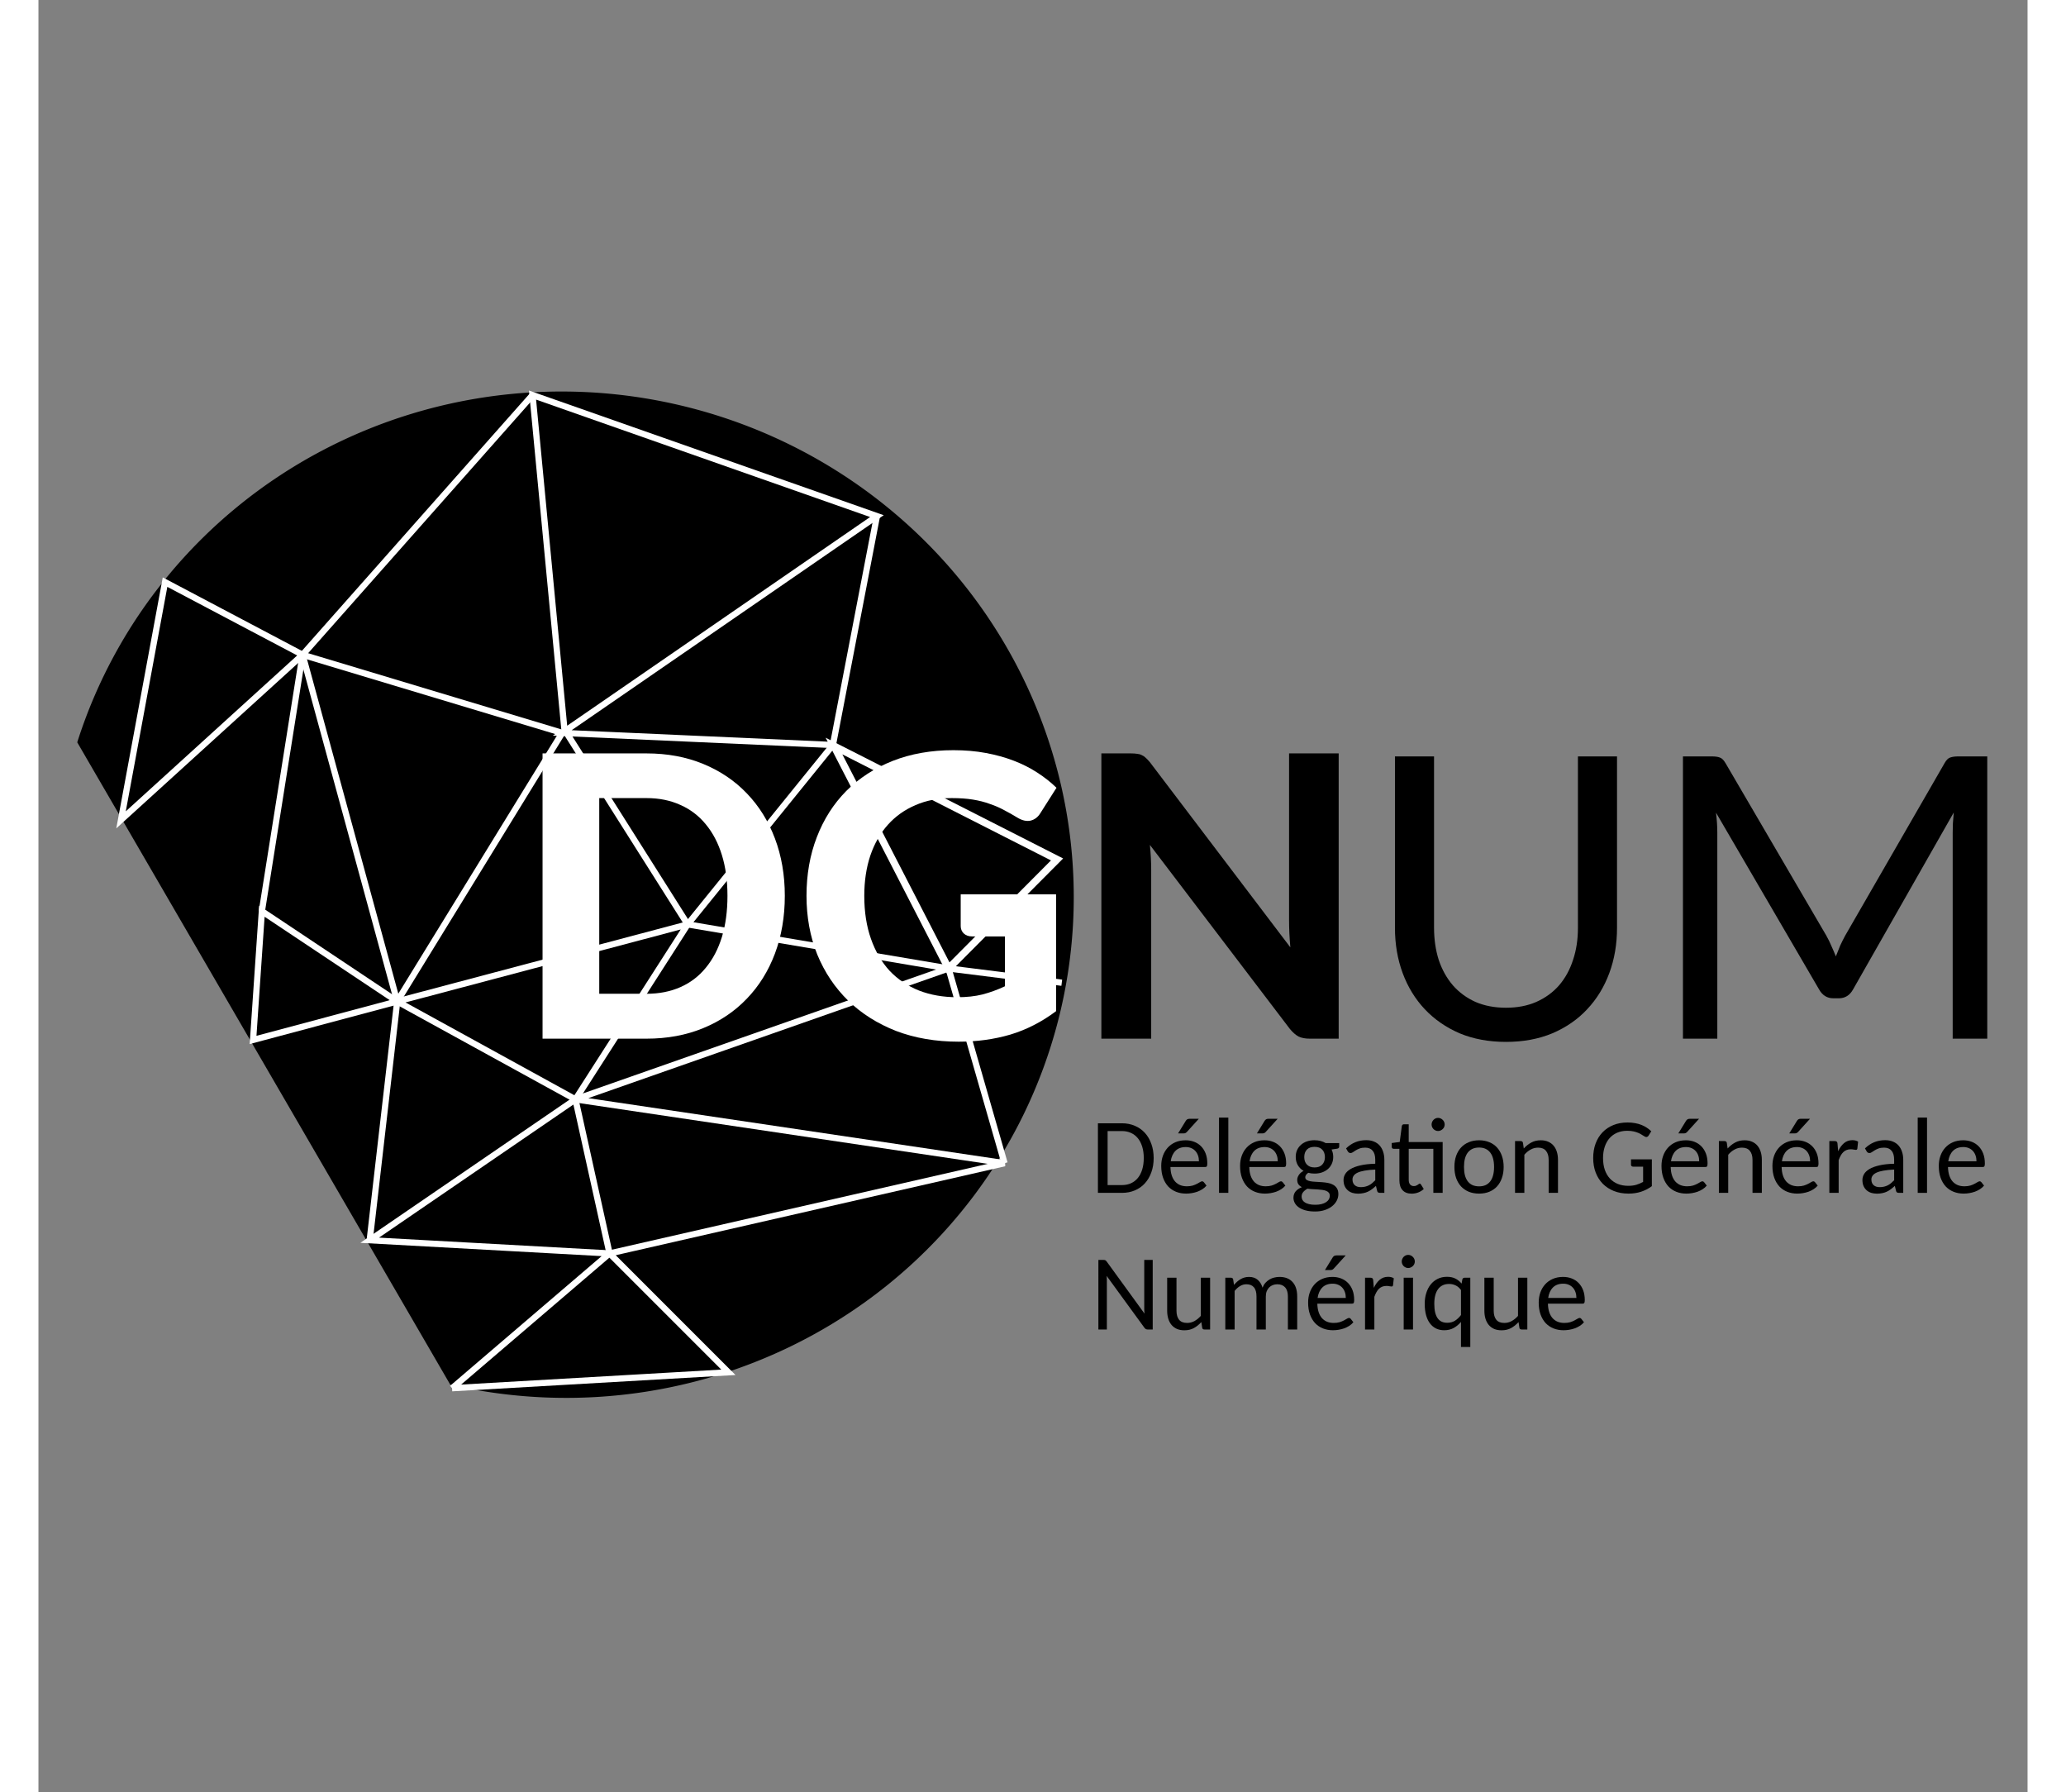 <?xml version="1.0" encoding="UTF-8" standalone="no"?>
<svg
   version="1.1"
   id="Calque_1"
   x="0"
   y="0"
   width="113"
   height="98"
   viewBox="0 0 635 572"
   xml:space="preserve"
   sodipodi:docname="republique-francaise-logo.svg"
   inkscape:version="1.2.1 (9c6d41e410, 2022-07-14)"
   xmlns:inkscape="http://www.inkscape.org/namespaces/inkscape"
   xmlns:sodipodi="http://sodipodi.sourceforge.net/DTD/sodipodi-0.dtd"
   xmlns="http://www.w3.org/2000/svg"
   xmlns:svg="http://www.w3.org/2000/svg"><rect x="0" y="0" width="635" height="572" fill="#808080" stroke="none"/><defs
     id="defs5373" /><sodipodi:namedview
     id="namedview5371"
     pagecolor="#ffffff"
     bordercolor="#666666"
     borderopacity="1.0"
     inkscape:showpageshadow="2"
     inkscape:pageopacity="0.0"
     inkscape:pagecheckerboard="0"
     inkscape:deskcolor="#d1d1d1"
     showgrid="false"
     showguides="true"
     inkscape:zoom="5.8733155"
     inkscape:cx="27.326984"
     inkscape:cy="48.609682"
     inkscape:window-width="1920"
     inkscape:window-height="1001"
     inkscape:window-x="-9"
     inkscape:window-y="-9"
     inkscape:window-maximized="1"
     inkscape:current-layer="text4325-7-8-6-7-3-6"><sodipodi:guide
       position="315.737,564.05"
       orientation="0,-1"
       id="guide5994"
       inkscape:locked="false" /><sodipodi:guide
       position="22.006,493.492"
       orientation="1,0"
       id="guide5996"
       inkscape:locked="false" /><sodipodi:guide
       position="109.551,7.538"
       orientation="0,-1"
       id="guide5998"
       inkscape:locked="false" /><sodipodi:guide
       position="615.688,347.408"
       orientation="1,0"
       id="guide6000"
       inkscape:locked="false" /></sodipodi:namedview><style
     id="style5350">.st0{fill:#1f356c}</style><g
     id="g5629"
     transform="matrix(0.249,0,0,0.249,377.59,300.511)"><g
       id="g6866"
       transform="translate(-7.286,16.138)"><g
         id="g4026-0-6"
         transform="matrix(4.196,0,0,4.196,-11066.119,770.114)"><g
           id="g5762-0-7-2-5-3-7"
           transform="translate(341.658,-1227.51)"><path
             style="opacity:1;fill:#000000;fill-opacity:1;stroke:none;stroke-width:36.811;stroke-dasharray:36.811, 36.811;stop-color:#000000"
             id="path15082-0-7-1-4-8-4"
             transform="matrix(-0.14,-0.99,0.991,-0.132,0,0)"
             d="m -1228.105,1792.028 a 153.875,155.697 0 0 1 74.988,203.616 153.875,155.697 0 0 1 -199.205,81.169 153.875,155.697 0 0 1 -85.396,-199.375" /><g
             id="g17548-0-7-0-0-48-3"
             style="fill:none;fill-opacity:1;stroke:#ffffff;stroke-opacity:1"><path
               style="fill:none;fill-opacity:1;stroke:#ffffff;stroke-width:2.216px;stroke-linecap:butt;stroke-linejoin:miter;stroke-opacity:1"
               d="m 2179.059,980.41 68.157,34.642 -33.157,33.309 z"
               id="path16488-9-4-0-4-5-0" /><path
               style="fill:none;fill-opacity:1;stroke:#ffffff;stroke-width:1.902px;stroke-linecap:butt;stroke-linejoin:miter;stroke-opacity:1"
               d="m 2178.729,980.097 13.448,-69.928"
               id="path16492-7-1-8-8-0-1" /><path
               style="fill:none;fill-opacity:1;stroke:#ffffff;stroke-width:1.902px;stroke-linecap:butt;stroke-linejoin:miter;stroke-opacity:1"
               d="m 2248.657,1052.714 -34.599,-4.353 17.117,59.488"
               id="path16687-6-3-9-4-5-5" /></g><path
             style="fill:none;stroke:#ffffff;stroke-width:1.902px;stroke-linecap:butt;stroke-linejoin:miter;stroke-opacity:1"
             d="m 2178.729,980.097 -44.377,54.799 79.706,13.465 -113.997,39.989 131.114,19.499 -120.692,27.568 36.309,36.309 -84.427,4.866"
             id="path1783-8-7-1-5-0-9" /><path
             style="fill:none;stroke:#ffffff;stroke-width:1.902px;stroke-linecap:butt;stroke-linejoin:miter;stroke-opacity:1"
             d="m 2178.729,980.097 -82.703,-3.698 96.15,-66.23 -105.228,-36.981 9.749,102.202 37.653,59.506 -34.291,53.454 -54.463,-29.921 88.754,-23.533"
             id="path1818-1-8-4-5-0-4" /><path
             style="fill:none;stroke:#ffffff;stroke-width:1.902px;stroke-linecap:butt;stroke-linejoin:miter;stroke-opacity:1"
             d="M 2110.483,1135.417 2100.061,1088.35"
             id="path1853-9-6-6-2-3-7" /><path
             style="fill:none;stroke:#ffffff;stroke-width:1.902px;stroke-linecap:butt;stroke-linejoin:miter;stroke-opacity:1"
             d="m 2062.365,1176.591 48.118,-41.174 -73.29,-4.034 62.868,-43.032"
             id="path1890-4-3-6-6-4-0" /><path
             style="fill:none;stroke:#ffffff;stroke-width:1.902px;stroke-linecap:butt;stroke-linejoin:miter;stroke-opacity:1"
             d="m 2045.598,1058.429 50.429,-82.03 -79.341,-23.87 70.264,-79.341"
             id="path1925-8-5-7-9-1-1" /><path
             style="fill:none;stroke:#ffffff;stroke-width:1.902px;stroke-linecap:butt;stroke-linejoin:miter;stroke-opacity:1"
             d="m 2016.686,952.529 28.912,105.9 -8.405,72.953"
             id="path1960-9-8-7-6-5-5" /><path
             style="fill:none;stroke:#ffffff;stroke-width:1.902px;stroke-linecap:butt;stroke-linejoin:miter;stroke-opacity:1"
             d="m 2016.686,952.529 -42.024,-22.189 -13.448,72.617 z"
             id="path1995-3-1-8-2-1-2" /><path
             style="fill:none;stroke:#ffffff;stroke-width:1.902px;stroke-linecap:butt;stroke-linejoin:miter;stroke-opacity:1"
             d="m 2045.598,1058.429 -44.041,11.767 2.689,-39.334 z"
             id="path2030-4-6-3-5-9-3" /><path
             style="fill:none;stroke:#ffffff;stroke-width:1.902px;stroke-linecap:butt;stroke-linejoin:miter;stroke-opacity:1"
             d="m 2004.247,1030.861 12.439,-78.332"
             id="path2065-4-7-6-0-4-4" /></g></g><g
         aria-label="DGNUM"
         transform="matrix(4.196,0,0,4.196,-10649.717,-1221.058)"
         id="text4325-7-8-6-7-3-6"
         style="font-size:134.392px;line-height:1.15;white-space:pre;inline-size:492.011;stroke-width:1.902"><path
           d="m 2406.453,273.199 q 0,9.581 -3.019,17.652 -3.019,8.006 -8.596,13.78 -5.512,5.775 -13.321,8.99 -7.809,3.215 -17.324,3.215 h -31.761 v -87.145 h 31.761 q 9.515,0 17.324,3.215 7.809,3.215 13.321,8.99 5.578,5.775 8.596,13.78 3.019,8.006 3.019,17.521 z m -17.521,0 q 0,-6.956 -1.706,-12.468 -1.706,-5.512 -4.922,-9.384 -3.15,-3.872 -7.743,-5.906 -4.593,-2.1 -10.368,-2.1 h -14.437 v 59.781 h 14.437 q 5.775,0 10.368,-2.034 4.593,-2.034 7.743,-5.906 3.215,-3.872 4.922,-9.384 1.706,-5.578 1.706,-12.599 z"
           style="font-weight:bold;font-family:Carlito;-inkscape-font-specification:'Carlito Bold';fill:#ffffff"
           id="path823" /><path
           d="m 2489.332,308.437 q -6.562,4.922 -13.977,7.153 -7.415,2.166 -15.749,2.166 -10.565,0 -19.161,-3.281 -8.531,-3.347 -14.633,-9.253 -6.103,-5.972 -9.45,-14.109 -3.281,-8.203 -3.281,-17.915 0,-9.778 3.15,-17.915 3.15,-8.203 8.99,-14.109 5.906,-5.906 14.174,-9.187 8.334,-3.281 18.571,-3.281 5.315,0 9.909,0.853 4.593,0.853 8.531,2.362 3.937,1.509 7.153,3.609 3.281,2.1 5.906,4.659 l -4.922,7.743 q -1.115,1.837 -3.018,2.297 -1.837,0.394 -4.003,-0.919 -2.034,-1.247 -4.069,-2.297 -2.034,-1.116 -4.397,-1.903 -2.297,-0.853 -5.119,-1.312 -2.822,-0.459 -6.497,-0.459 -6.168,0 -11.09,2.166 -4.922,2.1 -8.399,5.972 -3.478,3.872 -5.381,9.449 -1.837,5.512 -1.837,12.271 0,7.35 2.034,13.124 2.034,5.775 5.709,9.778 3.74,3.937 8.99,6.037 5.25,2.034 11.681,2.034 4.331,0 7.743,-0.853 3.478,-0.919 6.825,-2.494 v -15.224 h -10.04 q -1.575,0 -2.559,-0.919 -0.919,-0.919 -0.919,-2.231 v -9.712 h 29.136 v 35.698 z"
           style="font-weight:bold;font-family:Carlito;-inkscape-font-specification:'Carlito Bold';fill:#ffffff"
           id="path825" /><path
           d="m 2512.234,229.692 q 1.115,0 1.903,0.131 0.787,0.066 1.378,0.394 0.656,0.262 1.181,0.787 0.591,0.525 1.312,1.378 l 42.916,56.565 q -0.394,-4.331 -0.394,-8.203 v -51.053 h 15.158 v 87.145 h -8.859 q -2.034,0 -3.412,-0.656 -1.312,-0.722 -2.625,-2.297 l -42.785,-56.237 q 0.394,4.069 0.394,7.546 v 51.644 h -15.224 v -87.145 h 9.056 z"
           style="font-weight:bold;font-family:Carlito;-inkscape-font-specification:'Carlito Bold'"
           id="path827" /><path
           d="m 2626.809,307.387 q 5.184,0 9.253,-1.772 4.134,-1.837 6.956,-5.053 2.822,-3.281 4.265,-7.743 1.509,-4.462 1.509,-9.843 v -52.366 h 11.943 v 52.366 q 0,7.481 -2.362,13.846 -2.362,6.365 -6.759,11.024 -4.331,4.659 -10.631,7.35 -6.3,2.625 -14.174,2.625 -7.875,0 -14.174,-2.625 -6.234,-2.69 -10.631,-7.35 -4.397,-4.659 -6.759,-11.024 -2.362,-6.365 -2.362,-13.846 v -52.366 h 11.943 v 52.3 q 0,5.381 1.444,9.909 1.509,4.462 4.331,7.743 2.822,3.215 6.89,5.053 4.134,1.772 9.318,1.772 z"
           style="font-family:Carlito;-inkscape-font-specification:Carlito"
           id="path829" /><path
           d="m 2724.715,285.404 q 0.853,1.509 1.509,3.084 0.722,1.575 1.378,3.215 0.656,-1.706 1.312,-3.281 0.722,-1.575 1.509,-3.019 l 30.448,-52.825 q 0.787,-1.378 1.706,-1.641 0.919,-0.328 2.494,-0.328 h 8.793 v 86.226 h -10.565 v -62.931 q 0,-1.312 0.066,-2.887 0.131,-1.641 0.263,-3.281 l -30.776,54.072 q -1.509,2.69 -4.331,2.69 h -1.706 q -2.822,0 -4.331,-2.69 l -31.498,-54.006 q 0.394,3.281 0.394,6.103 v 62.931 h -10.499 v -86.226 h 8.793 q 1.575,0 2.428,0.328 0.919,0.262 1.772,1.706 l 30.842,52.759 z"
           style="font-family:Carlito;-inkscape-font-specification:Carlito"
           id="path831" /></g><g
         aria-label="Délégation GénéraleNumérique"
         id="text13534"
         style="font-size:139.027px;line-height:1.25;stroke-width:5.214"><path
           d="m -79.328,261.441 q 0,10.047 -2.987,18.261 -2.919,8.214 -8.282,14.12 -5.295,5.838 -12.83,9.029 -7.467,3.191 -16.564,3.191 h -30.819 v -89.2 h 30.819 q 9.097,0 16.564,3.258 7.535,3.191 12.83,9.029 5.363,5.838 8.282,14.12 2.987,8.214 2.987,18.193 z m -12.694,0 q 0,-8.146 -1.969,-14.527 -1.969,-6.449 -5.634,-10.929 -3.666,-4.48 -8.825,-6.788 -5.159,-2.376 -11.54,-2.376 h -18.397 V 296.062 h 18.397 q 6.381,0 11.54,-2.308 5.159,-2.376 8.825,-6.788 3.666,-4.48 5.634,-10.929 1.969,-6.449 1.969,-14.595 z"
           style="font-weight:300;font-family:Carlito;-inkscape-font-specification:'Carlito Light'"
           id="path770" /><path
           d="m -69.62,306.041 z m 31.227,-67.409 q 5.974,0 11.065,1.969 5.091,1.969 8.825,5.77 3.734,3.802 5.838,9.3 2.104,5.499 2.104,12.626 0,2.783 -0.611,3.734 -0.611,0.882 -2.24,0.882 h -44.396 q 0.136,6.245 1.697,10.929 1.561,4.616 4.277,7.671 2.783,3.055 6.585,4.616 3.802,1.493 8.486,1.493 4.345,0 7.535,-0.95 3.191,-1.018 5.431,-2.24 2.308,-1.222 3.869,-2.172 1.561,-1.018 2.715,-1.018 0.747,0 1.29,0.339 0.543,0.272 0.95,0.815 l 3.394,4.345 q -2.24,2.647 -5.295,4.616 -2.987,1.901 -6.449,3.191 -3.462,1.222 -7.196,1.833 -3.666,0.611 -7.264,0.611 -6.924,0 -12.762,-2.308 -5.838,-2.308 -10.115,-6.788 -4.209,-4.548 -6.585,-11.133 -2.376,-6.653 -2.376,-15.274 0,-6.924 2.104,-12.898 2.172,-6.042 6.177,-10.454 4.073,-4.48 9.843,-6.992 5.838,-2.512 13.102,-2.512 z m 0.204,8.689 q -8.35,0 -13.237,4.888 -4.82,4.888 -6.042,13.373 h 36.182 q 0,-4.005 -1.154,-7.332 -1.154,-3.394 -3.326,-5.77 -2.172,-2.444 -5.363,-3.802 -3.123,-1.358 -7.06,-1.358 z m 16.767,-36.25 -15.342,16.903 q -0.95,1.018 -1.901,1.426 -0.882,0.407 -2.24,0.407 h -7.128 l 9.707,-15.817 q 0.882,-1.493 1.969,-2.172 1.086,-0.747 3.258,-0.747 z"
           style="font-weight:300;font-family:Carlito;-inkscape-font-specification:'Carlito Light'"
           id="path772" /><path
           d="m 16.389,209.51 v 96.531 H 4.442 v -96.531 z"
           style="font-weight:300;font-family:Carlito;-inkscape-font-specification:'Carlito Light'"
           id="path774" /><path
           d="M 31.46,306.041 Z M 62.686,238.632 q 5.974,0 11.065,1.969 5.091,1.969 8.825,5.77 3.734,3.802 5.838,9.3 2.104,5.499 2.104,12.626 0,2.783 -0.611,3.734 -0.611,0.882 -2.24,0.882 H 43.271 q 0.136,6.245 1.697,10.929 1.561,4.616 4.277,7.671 2.783,3.055 6.585,4.616 3.802,1.493 8.486,1.493 4.345,0 7.535,-0.95 3.191,-1.018 5.431,-2.24 2.308,-1.222 3.869,-2.172 1.561,-1.018 2.715,-1.018 0.747,0 1.29,0.339 0.543,0.272 0.95,0.815 l 3.394,4.345 q -2.24,2.647 -5.295,4.616 -2.987,1.901 -6.449,3.191 -3.462,1.222 -7.196,1.833 -3.666,0.611 -7.264,0.611 -6.924,0 -12.762,-2.308 -5.838,-2.308 -10.115,-6.788 -4.209,-4.548 -6.585,-11.133 -2.376,-6.653 -2.376,-15.274 0,-6.924 2.104,-12.898 2.172,-6.042 6.177,-10.454 4.073,-4.48 9.843,-6.992 5.838,-2.512 13.102,-2.512 z m 0.204,8.689 q -8.35,0 -13.237,4.888 -4.82,4.888 -6.042,13.373 h 36.182 q 0,-4.005 -1.154,-7.332 -1.154,-3.394 -3.326,-5.77 -2.172,-2.444 -5.363,-3.802 -3.123,-1.358 -7.06,-1.358 z m 16.767,-36.25 -15.342,16.903 q -0.95,1.018 -1.901,1.426 -0.882,0.407 -2.24,0.407 h -7.128 l 9.707,-15.817 q 0.882,-1.493 1.969,-2.172 1.086,-0.747 3.258,-0.747 z"
           style="font-weight:300;font-family:Carlito;-inkscape-font-specification:'Carlito Light'"
           id="path776" /><path
           d="m 126.905,238.564 q 4.141,0 7.739,0.95 3.598,0.95 6.517,2.715 h 17.378 v 4.412 q 0,2.376 -2.715,2.783 l -7.06,1.018 q 2.104,4.345 2.104,9.504 0,4.888 -1.833,8.825 -1.765,3.937 -4.956,6.721 -3.191,2.783 -7.603,4.345 -4.345,1.493 -9.572,1.493 -4.345,0 -8.01,-1.018 -1.969,1.29 -2.919,2.783 -0.95,1.426 -0.95,2.851 0,2.376 1.833,3.53 1.833,1.154 4.82,1.697 2.987,0.543 6.788,0.679 3.802,0.136 7.739,0.475 4.005,0.272 7.807,0.95 3.802,0.679 6.788,2.376 2.987,1.629 4.82,4.548 1.833,2.851 1.833,7.467 0,4.277 -2.037,8.282 -2.037,4.005 -5.906,7.128 -3.802,3.123 -9.368,4.956 -5.499,1.901 -12.491,1.901 -6.992,0 -12.219,-1.426 -5.227,-1.426 -8.689,-3.869 -3.462,-2.444 -5.159,-5.634 -1.697,-3.191 -1.697,-6.653 0,-4.888 2.851,-8.282 2.919,-3.394 8.01,-5.363 -2.783,-1.29 -4.412,-3.53 -1.629,-2.24 -1.629,-5.974 0,-2.851 2.037,-6.042 2.037,-3.191 6.11,-5.295 -4.684,-2.783 -7.399,-7.332 -2.647,-4.548 -2.647,-10.59 0,-4.888 1.765,-8.825 1.833,-3.937 5.023,-6.721 3.191,-2.851 7.603,-4.345 4.412,-1.493 9.707,-1.493 z m 19.551,71.075 q 0,-2.376 -1.29,-3.869 -1.222,-1.493 -3.394,-2.308 -2.172,-0.882 -5.023,-1.222 -2.851,-0.407 -6.042,-0.611 -3.191,-0.204 -6.517,-0.339 -3.258,-0.136 -6.313,-0.611 -3.326,1.765 -5.431,4.277 -2.104,2.444 -2.104,5.906 0,2.24 1.018,4.141 1.018,1.901 3.123,3.258 2.172,1.426 5.499,2.24 3.326,0.815 7.875,0.815 4.48,0 7.942,-0.882 3.462,-0.882 5.838,-2.444 2.376,-1.493 3.598,-3.666 1.222,-2.104 1.222,-4.684 z m -19.551,-36.182 q 6.585,0 9.911,-3.666 3.394,-3.666 3.394,-9.572 0,-6.042 -3.394,-9.572 -3.326,-3.598 -9.911,-3.598 -6.449,0 -9.843,3.598 -3.326,3.53 -3.326,9.572 0,2.919 0.815,5.363 0.882,2.376 2.512,4.141 1.697,1.765 4.141,2.783 2.512,0.95 5.702,0.95 z"
           style="font-weight:300;font-family:Carlito;-inkscape-font-specification:'Carlito Light'"
           id="path778" /><path
           d="m 211.149,306.041 q -1.765,0 -2.715,-0.543 -0.95,-0.543 -1.29,-2.24 l -1.493,-6.177 q -2.58,2.376 -5.091,4.277 -2.444,1.833 -5.159,3.123 -2.715,1.29 -5.838,1.901 -3.123,0.679 -6.856,0.679 -3.869,0 -7.264,-1.018 -3.326,-1.086 -5.906,-3.258 -2.512,-2.24 -4.005,-5.499 -1.426,-3.326 -1.426,-7.807 0,-3.937 2.104,-7.535 2.172,-3.666 6.992,-6.517 4.82,-2.851 12.559,-4.616 7.739,-1.833 19.008,-2.104 v -5.091 q 0,-7.739 -3.326,-11.608 -3.258,-3.937 -9.572,-3.937 -4.209,0 -7.128,1.086 -2.851,1.086 -4.956,2.376 -2.104,1.29 -3.666,2.376 -1.493,1.086 -3.055,1.086 -1.222,0 -2.104,-0.611 -0.882,-0.611 -1.426,-1.561 l -2.172,-3.802 q 5.499,-5.295 11.812,-7.875 6.381,-2.647 14.12,-2.647 5.567,0 9.911,1.833 4.345,1.765 7.264,5.091 2.919,3.326 4.412,7.942 1.561,4.616 1.561,10.251 v 42.428 z m -24.846,-7.332 q 2.987,0 5.499,-0.611 2.512,-0.611 4.752,-1.697 2.24,-1.154 4.209,-2.783 2.037,-1.697 4.005,-3.734 V 276.172 q -7.942,0.339 -13.509,1.358 -5.567,0.95 -9.096,2.58 -3.462,1.629 -5.023,3.869 -1.561,2.172 -1.561,4.888 0,2.58 0.815,4.48 0.882,1.833 2.308,3.055 1.426,1.154 3.394,1.765 1.969,0.543 4.209,0.543 z"
           style="font-weight:300;font-family:Carlito;-inkscape-font-specification:'Carlito Light'"
           id="path780" /><path
           d="m 225.88,306.041 z m 65.305,-65.169 v 65.169 h -11.948 v -56.48 h -31.566 v 39.644 q 0,4.073 1.765,6.11 1.833,2.037 4.752,2.037 1.697,0 2.851,-0.475 1.222,-0.475 2.037,-1.086 0.882,-0.611 1.493,-1.086 0.611,-0.475 1.154,-0.475 0.611,0 0.95,0.272 0.407,0.272 0.747,0.882 l 3.53,5.702 q -2.987,2.851 -7.06,4.412 -4.073,1.561 -8.486,1.561 -7.535,0 -11.608,-4.412 -4.073,-4.412 -4.073,-12.626 v -40.459 h -7.332 q -1.086,0 -1.833,-0.679 -0.679,-0.679 -0.679,-1.969 v -4.752 l 10.251,-1.358 2.715,-20.433 q 0.204,-1.018 0.882,-1.629 0.679,-0.611 1.833,-0.611 h 6.11 v 22.741 z m 2.58,-22.47 q 0,1.697 -0.679,3.258 -0.679,1.493 -1.901,2.647 -1.154,1.086 -2.715,1.765 -1.493,0.679 -3.191,0.679 -1.697,0 -3.191,-0.679 -1.493,-0.679 -2.647,-1.765 -1.086,-1.154 -1.765,-2.647 -0.679,-1.561 -0.679,-3.258 0,-1.765 0.679,-3.258 0.679,-1.561 1.765,-2.715 1.154,-1.154 2.647,-1.833 1.493,-0.679 3.191,-0.679 1.697,0 3.191,0.679 1.561,0.679 2.715,1.833 1.222,1.154 1.901,2.715 0.679,1.493 0.679,3.258 z"
           style="font-weight:300;font-family:Carlito;-inkscape-font-specification:'Carlito Light'"
           id="path782" /><path
           d="m 337.889,238.632 q 7.264,0 13.102,2.444 5.838,2.376 9.911,6.856 4.073,4.412 6.245,10.726 2.24,6.313 2.24,14.12 0,7.875 -2.24,14.188 -2.172,6.313 -6.245,10.794 -4.073,4.412 -9.911,6.856 -5.838,2.376 -13.102,2.376 -7.264,0 -13.17,-2.376 -5.838,-2.444 -9.979,-6.856 -4.073,-4.48 -6.313,-10.794 -2.172,-6.313 -2.172,-14.188 0,-7.807 2.172,-14.12 2.24,-6.313 6.313,-10.726 4.141,-4.48 9.979,-6.856 5.906,-2.444 13.17,-2.444 z m 0,59.059 q 4.82,0 8.418,-1.629 3.598,-1.697 5.974,-4.888 2.444,-3.191 3.598,-7.807 1.222,-4.616 1.222,-10.522 0,-5.906 -1.222,-10.522 -1.154,-4.616 -3.598,-7.807 -2.376,-3.191 -5.974,-4.888 -3.598,-1.697 -8.418,-1.697 -4.888,0 -8.553,1.697 -3.598,1.697 -6.042,4.888 -2.376,3.191 -3.598,7.807 -1.154,4.616 -1.154,10.522 0,5.906 1.154,10.522 1.222,4.616 3.598,7.807 2.444,3.191 6.042,4.888 3.666,1.629 8.553,1.629 z"
           style="font-weight:300;font-family:Carlito;-inkscape-font-specification:'Carlito Light'"
           id="path784" /><path
           d="m 383.983,306.041 v -66.391 h 7.128 q 1.29,0 2.104,0.611 0.815,0.543 0.95,1.833 l 1.018,7.06 q 4.277,-4.752 9.572,-7.603 5.295,-2.919 12.219,-2.919 5.431,0 9.504,1.833 4.141,1.765 6.924,5.091 2.783,3.258 4.209,7.942 1.426,4.616 1.426,10.251 v 42.292 h -11.948 v -42.292 q 0,-7.399 -3.394,-11.54 -3.326,-4.141 -10.183,-4.141 -5.091,0 -9.504,2.444 -4.412,2.376 -8.078,6.653 v 48.877 z"
           style="font-weight:300;font-family:Carlito;-inkscape-font-specification:'Carlito Light'"
           id="path786" /><path
           d="m 559.396,297.42 q -6.517,4.82 -13.916,7.196 -7.332,2.376 -15.953,2.376 -10.386,0 -18.804,-3.326 -8.35,-3.326 -14.256,-9.3 -5.906,-6.042 -9.097,-14.391 -3.191,-8.418 -3.191,-18.532 0,-10.183 3.055,-18.532 3.123,-8.418 8.825,-14.391 5.77,-6.042 13.916,-9.368 8.146,-3.326 18.261,-3.326 5.159,0 9.504,0.815 4.412,0.747 8.146,2.24 3.734,1.426 6.856,3.53 3.191,2.104 5.906,4.684 l -3.462,5.567 q -0.815,1.358 -2.172,1.697 -1.358,0.339 -2.919,-0.611 -1.561,-0.882 -3.462,-2.104 -1.833,-1.29 -4.412,-2.376 -2.58,-1.154 -6.11,-1.969 -3.53,-0.815 -8.35,-0.815 -7.06,0 -12.83,2.444 -5.702,2.444 -9.775,6.992 -4.005,4.548 -6.177,11.065 -2.172,6.449 -2.172,14.459 0,8.35 2.24,15.002 2.308,6.585 6.517,11.201 4.277,4.548 10.251,6.992 5.974,2.376 13.373,2.376 5.702,0 10.183,-1.29 4.48,-1.358 8.825,-3.734 v -19.551 h -12.83 q -1.222,0 -1.969,-0.679 -0.747,-0.679 -0.747,-1.697 v -6.992 h 26.746 v 34.349 z"
           style="font-weight:300;font-family:Carlito;-inkscape-font-specification:'Carlito Light'"
           id="path788" /><path
           d="m 571.751,306.041 z m 31.227,-67.409 q 5.974,0 11.065,1.969 5.091,1.969 8.825,5.77 3.734,3.802 5.838,9.3 2.104,5.499 2.104,12.626 0,2.783 -0.611,3.734 -0.611,0.882 -2.24,0.882 h -44.396 q 0.136,6.245 1.697,10.929 1.561,4.616 4.277,7.671 2.783,3.055 6.585,4.616 3.802,1.493 8.486,1.493 4.345,0 7.535,-0.95 3.191,-1.018 5.431,-2.24 2.308,-1.222 3.869,-2.172 1.561,-1.018 2.715,-1.018 0.747,0 1.29,0.339 0.543,0.272 0.95,0.815 l 3.394,4.345 q -2.24,2.647 -5.295,4.616 -2.987,1.901 -6.449,3.191 -3.462,1.222 -7.196,1.833 -3.666,0.611 -7.264,0.611 -6.924,0 -12.762,-2.308 -5.838,-2.308 -10.115,-6.788 -4.209,-4.548 -6.585,-11.133 -2.376,-6.653 -2.376,-15.274 0,-6.924 2.104,-12.898 2.172,-6.042 6.177,-10.454 4.073,-4.48 9.843,-6.992 5.838,-2.512 13.102,-2.512 z m 0.204,8.689 q -8.35,0 -13.237,4.888 -4.82,4.888 -6.042,13.373 h 36.182 q 0,-4.005 -1.154,-7.332 -1.154,-3.394 -3.326,-5.77 -2.172,-2.444 -5.363,-3.802 -3.123,-1.358 -7.06,-1.358 z m 16.767,-36.25 -15.342,16.903 q -0.95,1.018 -1.901,1.426 -0.882,0.407 -2.24,0.407 h -7.128 l 9.707,-15.817 q 0.882,-1.493 1.969,-2.172 1.086,-0.747 3.258,-0.747 z"
           style="font-weight:300;font-family:Carlito;-inkscape-font-specification:'Carlito Light'"
           id="path790" /><path
           d="m 645.337,306.041 v -66.391 h 7.128 q 1.29,0 2.104,0.611 0.815,0.543 0.95,1.833 l 1.018,7.06 q 4.277,-4.752 9.572,-7.603 5.295,-2.919 12.219,-2.919 5.431,0 9.504,1.833 4.141,1.765 6.924,5.091 2.783,3.258 4.209,7.942 1.426,4.616 1.426,10.251 v 42.292 h -11.948 v -42.292 q 0,-7.399 -3.394,-11.54 -3.326,-4.141 -10.183,-4.141 -5.091,0 -9.504,2.444 -4.412,2.376 -8.078,6.653 v 48.877 z"
           style="font-weight:300;font-family:Carlito;-inkscape-font-specification:'Carlito Light'"
           id="path792" /><path
           d="M 713.968,306.041 Z M 745.195,238.632 q 5.974,0 11.065,1.969 5.091,1.969 8.825,5.77 3.734,3.802 5.838,9.3 2.104,5.499 2.104,12.626 0,2.783 -0.611,3.734 -0.611,0.882 -2.24,0.882 H 725.78 q 0.136,6.245 1.697,10.929 1.561,4.616 4.277,7.671 2.783,3.055 6.585,4.616 3.802,1.493 8.486,1.493 4.345,0 7.535,-0.95 3.191,-1.018 5.431,-2.24 2.308,-1.222 3.869,-2.172 1.561,-1.018 2.715,-1.018 0.747,0 1.29,0.339 0.543,0.272 0.95,0.815 l 3.394,4.345 q -2.24,2.647 -5.295,4.616 -2.987,1.901 -6.449,3.191 -3.462,1.222 -7.196,1.833 -3.666,0.611 -7.264,0.611 -6.924,0 -12.762,-2.308 -5.838,-2.308 -10.115,-6.788 -4.209,-4.548 -6.585,-11.133 -2.376,-6.653 -2.376,-15.274 0,-6.924 2.104,-12.898 2.172,-6.042 6.177,-10.454 4.073,-4.48 9.843,-6.992 5.838,-2.512 13.102,-2.512 z m 0.204,8.689 q -8.35,0 -13.237,4.888 -4.82,4.888 -6.042,13.373 h 36.182 q 0,-4.005 -1.154,-7.332 -1.154,-3.394 -3.326,-5.77 -2.172,-2.444 -5.363,-3.802 -3.123,-1.358 -7.06,-1.358 z m 16.767,-36.25 -15.342,16.903 q -0.95,1.018 -1.901,1.426 -0.882,0.407 -2.24,0.407 h -7.128 l 9.707,-15.817 q 0.882,-1.493 1.969,-2.172 1.086,-0.747 3.258,-0.747 z"
           style="font-weight:300;font-family:Carlito;-inkscape-font-specification:'Carlito Light'"
           id="path794" /><path
           d="m 786.944,306.041 v -66.391 h 6.856 q 1.901,0 2.647,0.747 0.815,0.747 0.95,2.512 l 0.815,9.775 q 3.055,-6.585 7.535,-10.386 4.48,-3.802 10.794,-3.802 2.104,0 3.937,0.475 1.833,0.407 3.326,1.426 l -0.95,8.825 q -0.204,1.697 -1.901,1.697 -0.95,0 -2.715,-0.339 -1.697,-0.407 -3.802,-0.407 -3.055,0 -5.431,0.95 -2.308,0.882 -4.209,2.715 -1.833,1.765 -3.258,4.345 -1.426,2.58 -2.647,5.906 v 41.952 z"
           style="font-weight:300;font-family:Carlito;-inkscape-font-specification:'Carlito Light'"
           id="path796" /><path
           d="m 876.415,306.041 q -1.765,0 -2.715,-0.543 -0.95,-0.543 -1.29,-2.24 l -1.493,-6.177 q -2.58,2.376 -5.091,4.277 -2.444,1.833 -5.159,3.123 -2.715,1.29 -5.838,1.901 -3.123,0.679 -6.856,0.679 -3.869,0 -7.264,-1.018 -3.326,-1.086 -5.906,-3.258 -2.512,-2.24 -4.005,-5.499 -1.426,-3.326 -1.426,-7.807 0,-3.937 2.104,-7.535 2.172,-3.666 6.992,-6.517 4.82,-2.851 12.559,-4.616 7.739,-1.833 19.008,-2.104 v -5.091 q 0,-7.739 -3.326,-11.608 -3.258,-3.937 -9.572,-3.937 -4.209,0 -7.128,1.086 -2.851,1.086 -4.956,2.376 -2.104,1.29 -3.666,2.376 -1.493,1.086 -3.055,1.086 -1.222,0 -2.104,-0.611 -0.882,-0.611 -1.426,-1.561 l -2.172,-3.802 q 5.499,-5.295 11.812,-7.875 6.381,-2.647 14.12,-2.647 5.567,0 9.911,1.833 4.345,1.765 7.264,5.091 2.919,3.326 4.412,7.942 1.561,4.616 1.561,10.251 v 42.428 z m -24.846,-7.332 q 2.987,0 5.499,-0.611 2.512,-0.611 4.752,-1.697 2.24,-1.154 4.209,-2.783 2.037,-1.697 4.005,-3.734 V 276.172 q -7.942,0.339 -13.509,1.358 -5.567,0.95 -9.096,2.58 -3.462,1.629 -5.023,3.869 -1.561,2.172 -1.561,4.888 0,2.58 0.815,4.48 0.882,1.833 2.308,3.055 1.426,1.154 3.394,1.765 1.969,0.543 4.209,0.543 z"
           style="font-weight:300;font-family:Carlito;-inkscape-font-specification:'Carlito Light'"
           id="path798" /><path
           d="m 912.19,209.51 v 96.531 h -11.948 v -96.531 z"
           style="font-weight:300;font-family:Carlito;-inkscape-font-specification:'Carlito Light'"
           id="path800" /><path
           d="m 958.487,238.632 q 5.974,0 11.065,1.969 5.091,1.969 8.825,5.77 3.734,3.802 5.838,9.3 2.104,5.499 2.104,12.626 0,2.783 -0.611,3.734 -0.611,0.882 -2.24,0.882 h -44.396 q 0.136,6.245 1.697,10.929 1.561,4.616 4.277,7.671 2.783,3.055 6.585,4.616 3.802,1.493 8.486,1.493 4.345,0 7.535,-0.95 3.191,-1.018 5.431,-2.24 2.308,-1.222 3.869,-2.172 1.561,-1.018 2.715,-1.018 0.747,0 1.29,0.339 0.543,0.272 0.95,0.815 l 3.394,4.345 q -2.24,2.647 -5.295,4.616 -2.987,1.901 -6.449,3.191 -3.462,1.222 -7.196,1.833 -3.666,0.611 -7.264,0.611 -6.924,0 -12.762,-2.308 -5.838,-2.308 -10.115,-6.788 -4.209,-4.548 -6.585,-11.133 -2.376,-6.653 -2.376,-15.274 0,-6.924 2.104,-12.898 2.172,-6.042 6.177,-10.454 4.073,-4.48 9.843,-6.992 5.838,-2.512 13.102,-2.512 z m 0.204,8.689 q -8.35,0 -13.237,4.888 -4.82,4.888 -6.042,13.373 h 36.182 q 0,-4.005 -1.154,-7.332 -1.154,-3.394 -3.326,-5.77 -2.172,-2.444 -5.363,-3.802 -3.123,-1.358 -7.06,-1.358 z"
           style="font-weight:300;font-family:Carlito;-inkscape-font-specification:'Carlito Light'"
           id="path802" /><path
           d="m -143.75,391.983 q 1.561,0 2.376,0.407 0.815,0.339 1.833,1.697 l 48.469,66.73 q -0.136,-1.629 -0.272,-3.191 -0.068,-1.629 -0.068,-2.987 V 391.983 h 10.861 v 89.2 h -6.245 q -1.426,0 -2.444,-0.475 -0.95,-0.475 -1.901,-1.697 l -48.469,-66.527 q 0.136,1.561 0.204,2.987 0.068,1.426 0.068,2.715 v 62.997 h -10.861 V 391.983 h 6.449 z"
           style="font-weight:300;font-family:Carlito;-inkscape-font-specification:'Carlito Light'"
           id="path804" /><path
           d="m -50.069,414.792 v 42.292 q 0,7.467 3.326,11.608 3.394,4.073 10.251,4.073 5.091,0 9.436,-2.376 4.412,-2.444 8.146,-6.653 v -48.945 h 11.948 v 66.391 h -7.196 q -1.222,0 -2.037,-0.543 -0.815,-0.611 -0.95,-1.901 l -1.086,-7.06 q -4.277,4.752 -9.572,7.671 -5.227,2.851 -12.151,2.851 -5.431,0 -9.572,-1.765 -4.073,-1.833 -6.856,-5.091 -2.783,-3.326 -4.209,-7.942 -1.426,-4.684 -1.426,-10.318 v -42.292 z"
           style="font-weight:300;font-family:Carlito;-inkscape-font-specification:'Carlito Light'"
           id="path806" /><path
           d="m 12.52,481.183 v -66.391 h 7.06 q 1.358,0 2.104,0.611 0.815,0.543 0.95,1.833 l 1.018,6.788 q 1.901,-2.24 3.937,-4.073 2.104,-1.901 4.48,-3.258 2.376,-1.426 5.091,-2.172 2.715,-0.747 5.77,-0.747 6.856,0 11.133,3.734 4.345,3.734 6.177,10.047 1.426,-3.666 3.734,-6.245 2.376,-2.58 5.227,-4.277 2.851,-1.697 6.11,-2.444 3.258,-0.815 6.653,-0.815 10.861,0 16.767,6.517 5.974,6.517 5.974,18.6 v 42.292 H 92.759 v -42.292 q 0,-7.739 -3.53,-11.676 -3.53,-4.005 -10.115,-4.005 -2.987,0 -5.634,1.018 -2.647,0.95 -4.684,2.987 -1.969,1.969 -3.191,4.888 -1.154,2.919 -1.154,6.788 v 42.292 H 52.504 v -42.292 q 0,-7.942 -3.326,-11.812 -3.258,-3.869 -9.64,-3.869 -4.345,0 -8.146,2.308 -3.802,2.24 -6.924,6.245 v 49.42 z"
           style="font-weight:300;font-family:Carlito;-inkscape-font-specification:'Carlito Light'"
           id="path808" /><path
           d="m 118.691,481.183 z m 31.227,-67.409 q 5.974,0 11.065,1.969 5.091,1.969 8.825,5.77 3.734,3.802 5.838,9.3 2.104,5.499 2.104,12.626 0,2.783 -0.611,3.734 -0.611,0.882 -2.24,0.882 h -44.396 q 0.136,6.245 1.697,10.929 1.561,4.616 4.277,7.671 2.783,3.055 6.585,4.616 3.802,1.493 8.486,1.493 4.345,0 7.535,-0.95 3.191,-1.018 5.431,-2.24 2.308,-1.222 3.869,-2.172 1.561,-1.018 2.715,-1.018 0.747,0 1.29,0.339 0.543,0.272 0.95,0.815 l 3.394,4.345 q -2.24,2.647 -5.295,4.616 -2.987,1.901 -6.449,3.191 -3.462,1.222 -7.196,1.833 -3.666,0.611 -7.264,0.611 -6.924,0 -12.762,-2.308 -5.838,-2.308 -10.115,-6.788 -4.209,-4.548 -6.585,-11.133 -2.376,-6.653 -2.376,-15.274 0,-6.924 2.104,-12.898 2.172,-6.042 6.177,-10.454 4.073,-4.48 9.843,-6.992 5.838,-2.512 13.102,-2.512 z m 0.204,8.689 q -8.35,0 -13.237,4.888 -4.82,4.888 -6.042,13.373 h 36.182 q 0,-4.005 -1.154,-7.332 -1.154,-3.394 -3.326,-5.77 -2.172,-2.444 -5.363,-3.802 -3.123,-1.358 -7.06,-1.358 z m 16.767,-36.25 -15.342,16.903 q -0.95,1.018 -1.901,1.426 -0.882,0.407 -2.24,0.407 h -7.128 l 9.707,-15.817 q 0.882,-1.493 1.969,-2.172 1.086,-0.747 3.258,-0.747 z"
           style="font-weight:300;font-family:Carlito;-inkscape-font-specification:'Carlito Light'"
           id="path810" /><path
           d="m 191.667,481.183 v -66.391 h 6.856 q 1.901,0 2.647,0.747 0.815,0.747 0.95,2.512 l 0.815,9.775 q 3.055,-6.585 7.535,-10.386 4.48,-3.802 10.794,-3.802 2.104,0 3.937,0.475 1.833,0.407 3.326,1.426 l -0.95,8.825 q -0.204,1.697 -1.901,1.697 -0.95,0 -2.715,-0.339 -1.697,-0.407 -3.802,-0.407 -3.055,0 -5.431,0.95 -2.308,0.882 -4.209,2.715 -1.833,1.765 -3.258,4.345 -1.426,2.58 -2.647,5.906 v 41.952 z"
           style="font-weight:300;font-family:Carlito;-inkscape-font-specification:'Carlito Light'"
           id="path812" /><path
           d="m 238.71,481.183 z m 14.459,-66.391 v 66.391 h -11.948 v -66.391 z m 2.308,-20.773 q 0,1.697 -0.679,3.258 -0.679,1.493 -1.901,2.647 -1.154,1.086 -2.715,1.765 -1.493,0.679 -3.191,0.679 -1.697,0 -3.191,-0.679 -1.493,-0.679 -2.647,-1.765 -1.086,-1.154 -1.765,-2.647 -0.679,-1.561 -0.679,-3.258 0,-1.765 0.679,-3.258 0.679,-1.561 1.765,-2.715 1.154,-1.154 2.647,-1.833 1.493,-0.679 3.191,-0.679 1.697,0 3.191,0.679 1.561,0.679 2.715,1.833 1.222,1.154 1.901,2.715 0.679,1.493 0.679,3.258 z"
           style="font-weight:300;font-family:Carlito;-inkscape-font-specification:'Carlito Light'"
           id="path814" /><path
           d="m 326.62,414.792 v 88.793 h -11.948 v -32.109 q -4.141,4.888 -9.436,7.807 -5.295,2.851 -12.083,2.851 -5.702,0 -10.318,-2.172 -4.616,-2.24 -7.875,-6.517 -3.258,-4.277 -5.023,-10.59 -1.765,-6.381 -1.765,-14.663 0,-7.332 1.969,-13.645 1.969,-6.381 5.634,-10.997 3.666,-4.616 8.961,-7.264 5.295,-2.647 11.948,-2.647 6.449,0 10.861,2.308 4.48,2.24 7.942,6.381 l 0.882,-5.091 q 0.475,-2.444 3.123,-2.444 z m -29.598,57.77 q 5.634,0 9.843,-2.58 4.209,-2.647 7.807,-7.332 v -32.109 q -3.055,-4.141 -6.924,-5.906 -3.802,-1.833 -8.35,-1.833 -9.096,0 -14.052,6.585 -4.888,6.585 -4.888,18.804 0,6.449 1.086,11.065 1.154,4.616 3.258,7.603 2.172,2.919 5.227,4.345 3.123,1.358 6.992,1.358 z"
           style="font-weight:300;font-family:Carlito;-inkscape-font-specification:'Carlito Light'"
           id="path816" /><path
           d="m 356.625,414.792 v 42.292 q 0,7.467 3.326,11.608 3.394,4.073 10.251,4.073 5.091,0 9.436,-2.376 4.412,-2.444 8.146,-6.653 v -48.945 h 11.948 v 66.391 h -7.196 q -1.222,0 -2.037,-0.543 -0.815,-0.611 -0.95,-1.901 l -1.086,-7.06 q -4.277,4.752 -9.572,7.671 -5.227,2.851 -12.151,2.851 -5.431,0 -9.572,-1.765 -4.073,-1.833 -6.856,-5.091 -2.783,-3.326 -4.209,-7.942 -1.426,-4.684 -1.426,-10.318 v -42.292 z"
           style="font-weight:300;font-family:Carlito;-inkscape-font-specification:'Carlito Light'"
           id="path818" /><path
           d="m 445.554,413.774 q 5.974,0 11.065,1.969 5.091,1.969 8.825,5.77 3.734,3.802 5.838,9.3 2.104,5.499 2.104,12.626 0,2.783 -0.611,3.734 -0.611,0.882 -2.24,0.882 h -44.396 q 0.136,6.245 1.697,10.929 1.561,4.616 4.277,7.671 2.783,3.055 6.585,4.616 3.802,1.493 8.486,1.493 4.345,0 7.535,-0.95 3.191,-1.018 5.431,-2.24 2.308,-1.222 3.869,-2.172 1.561,-1.018 2.715,-1.018 0.747,0 1.29,0.339 0.543,0.272 0.95,0.815 l 3.394,4.345 q -2.24,2.647 -5.295,4.616 -2.987,1.901 -6.449,3.191 -3.462,1.222 -7.196,1.833 -3.666,0.611 -7.264,0.611 -6.924,0 -12.762,-2.308 -5.838,-2.308 -10.115,-6.788 -4.209,-4.548 -6.585,-11.133 -2.376,-6.653 -2.376,-15.274 0,-6.924 2.104,-12.898 2.172,-6.042 6.177,-10.454 4.073,-4.48 9.843,-6.992 5.838,-2.512 13.102,-2.512 z m 0.204,8.689 q -8.35,0 -13.237,4.888 -4.82,4.888 -6.042,13.373 h 36.182 q 0,-4.005 -1.154,-7.332 -1.154,-3.394 -3.326,-5.77 -2.172,-2.444 -5.363,-3.802 -3.123,-1.358 -7.06,-1.358 z"
           style="font-weight:300;font-family:Carlito;-inkscape-font-specification:'Carlito Light'"
           id="path820" /></g></g></g></svg>
